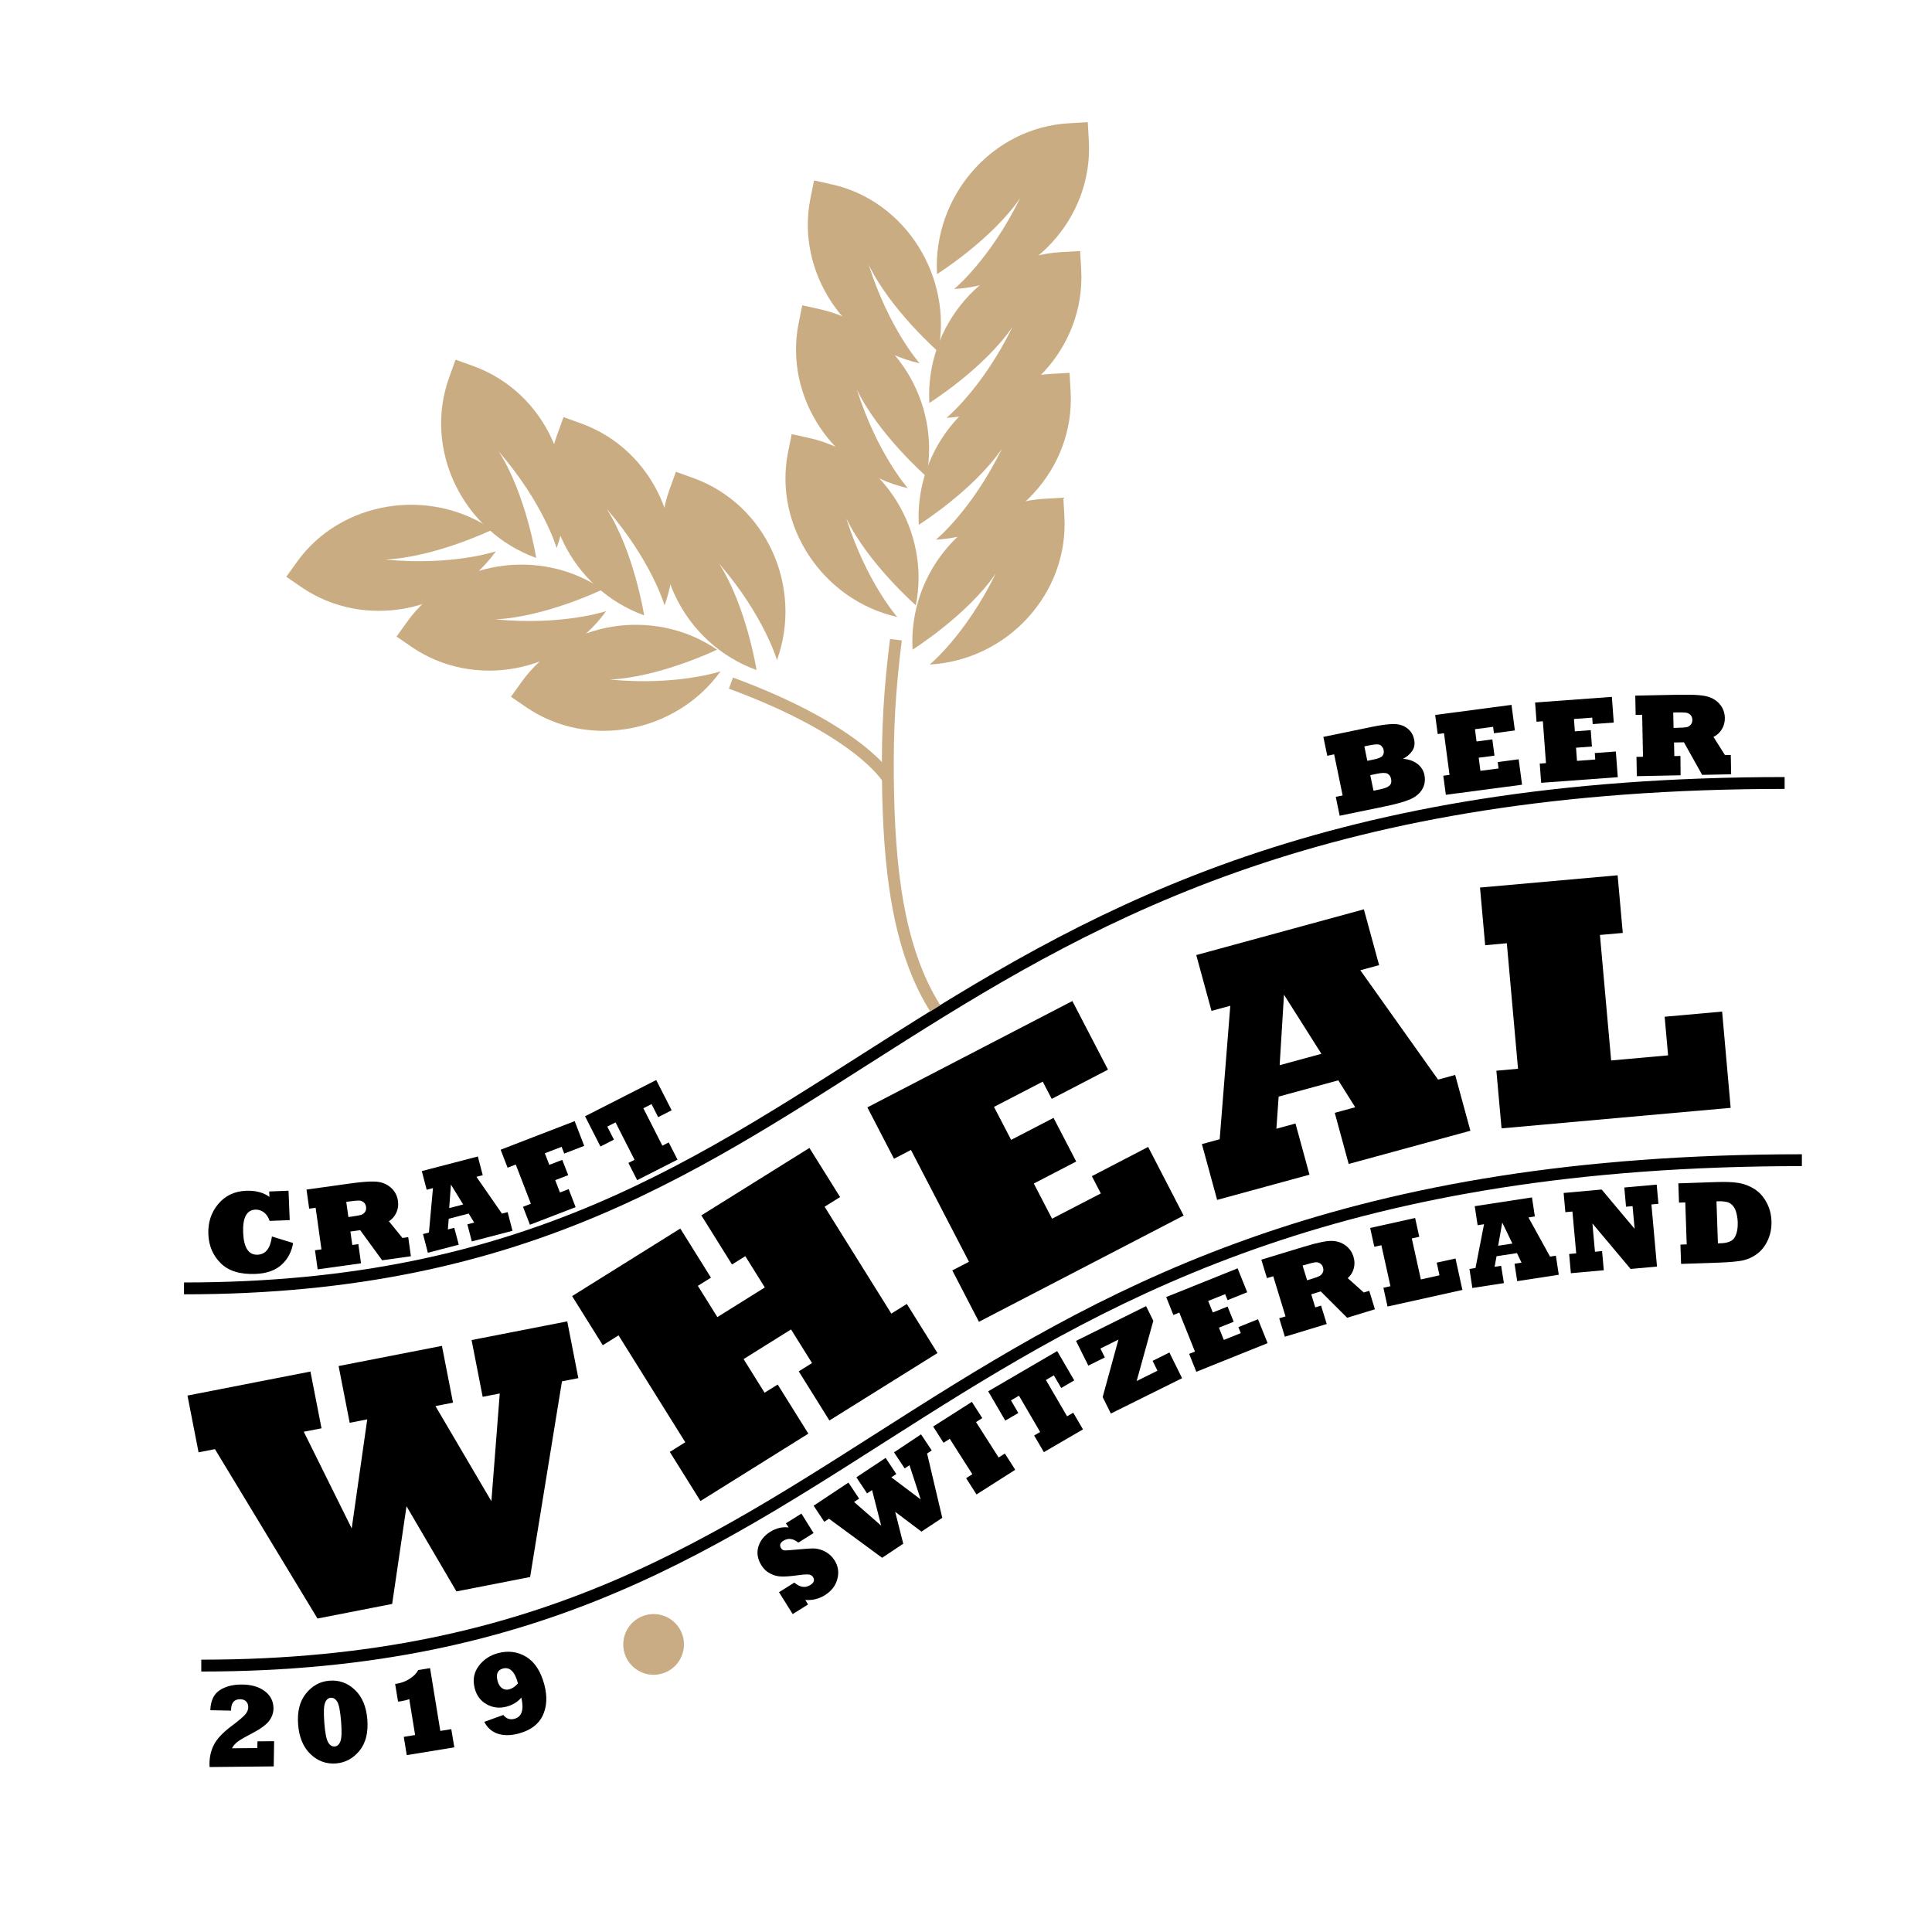 <?xml version="1.0" encoding="UTF-8" standalone="no"?>
<!-- Generator: Adobe Illustrator 21.0.0, SVG Export Plug-In . SVG Version: 6.00 Build 0)  -->

<svg
   xmlns:dc="http://purl.org/dc/elements/1.1/"
   xmlns:cc="http://creativecommons.org/ns#"
   xmlns:rdf="http://www.w3.org/1999/02/22-rdf-syntax-ns#"
   xmlns:svg="http://www.w3.org/2000/svg"
   xmlns="http://www.w3.org/2000/svg"
   xmlns:sodipodi="http://sodipodi.sourceforge.net/DTD/sodipodi-0.dtd"
   xmlns:inkscape="http://www.inkscape.org/namespaces/inkscape"
   version="1.1"
   id="Layer_1"
   x="0px"
   y="0px"
   viewBox="0 0 1000 1000"
   xml:space="preserve"
   sodipodi:docname="4w.svg"
   width="1000"
   height="1000"
   inkscape:version="0.92.4 (5da689c313, 2019-01-14)"><defs
   id="defs29805" /><sodipodi:namedview
   pagecolor="#ffffff"
   bordercolor="#666666"
   borderopacity="1"
   objecttolerance="10"
   gridtolerance="10"
   guidetolerance="10"
   inkscape:pageopacity="0"
   inkscape:pageshadow="2"
   inkscape:window-width="1920"
   inkscape:window-height="1017"
   id="namedview29803"
   showgrid="false"
   inkscape:zoom="0.32"
   inkscape:cx="548.9375"
   inkscape:cy="614.13421"
   inkscape:window-x="-8"
   inkscape:window-y="-8"
   inkscape:window-maximized="1"
   inkscape:current-layer="Layer_1" />
<style
   type="text/css"
   id="style2">
	.st0{fill:#FFFFFF;}
	.st1{fill:none;stroke:#C9AC83;stroke-width:20;stroke-miterlimit:10;}
	.st2{fill:none;stroke:#000000;stroke-width:15;stroke-miterlimit:10;}
	.st3{fill:#CAAC83;stroke:#000000;stroke-width:25;stroke-miterlimit:10;stroke-opacity:0;}
	.st4{fill:#C9AC83;}
	.st5{fill:#998265;}
	.st6{fill:none;stroke:#C9AC83;stroke-width:150;stroke-miterlimit:10;}
	.st7{fill:#F2F2F2;}
	.st8{fill:none;stroke:#000000;stroke-width:40;stroke-miterlimit:10;}
	.st9{fill:#FFFFFF;stroke:#FFFFFF;stroke-width:40;stroke-miterlimit:10;}
	.st10{fill:none;stroke:#000000;stroke-width:20;stroke-miterlimit:10;}
	.st11{fill:none;stroke:#FFFFFF;stroke-width:20;stroke-miterlimit:10;}
	.st12{fill:#CAAC83;}
	.st13{opacity:0;fill:none;stroke:#000000;stroke-width:25;stroke-miterlimit:10;}
</style>
























































































































































































<rect
   x="-5.95"
   y="-5.65"
   class="st0"
   width="1021.35"
   height="1021.35"
   id="rect954"
   style="fill:#ffffff;stroke-width:0.307" />
<path
   class="st10"
   d="M 916.537,657.264"
   id="path956"
   inkscape:connector-curvature="0"
   style="fill:none;stroke:#000000;stroke-width:6.139;stroke-miterlimit:10" />
<path
   class="st10"
   d="M 53.656,657.264"
   id="path958"
   inkscape:connector-curvature="0"
   style="fill:none;stroke:#000000;stroke-width:6.139;stroke-miterlimit:10" />
<path
   class="st10"
   d="m 95.246,666.871 c 357.669,0 357.608,-261.599 828.473,-261.599"
   id="path960"
   inkscape:connector-curvature="0"
   style="fill:none;stroke:#000000;stroke-width:6.139;stroke-miterlimit:10" />
<path
   class="st10"
   d="m 104.178,862.111 c 357.669,0 357.608,-261.599 828.473,-261.599"
   id="path962"
   inkscape:connector-curvature="0"
   style="fill:none;stroke:#000000;stroke-width:6.139;stroke-miterlimit:10" />
<g
   id="g974"
   transform="matrix(0.307,0,0,0.307,-82.775,-3546.459)">
	<path
   d="m 930.8,14256.2 -125.9,24.6 -172.9,-285.6 -27.6,5.4 -18.7,-95.7 207.3,-40.5 18.7,95.7 -29.9,5.8 80.8,163 26.2,-183.9 -29.6,5.8 -18.7,-95.7 174.2,-34 18.7,95.7 -29.6,5.8 94.3,160.4 14.1,-181.6 -28.8,5.6 -18.7,-95.7 161.3,-31.5 18.7,95.7 -27.6,5.4 -53.7,329.9 -124.2,24.3 -84.2,-143.6 z"
   id="path964"
   inkscape:connector-curvature="0" />
	<path
   d="m 1632.5,13969.1 -181.9,113.6 -51.7,-82.8 26.1,-16.3 -112.5,-180.2 -26.6,16.6 -51.7,-82.8 182.4,-113.9 51.7,82.8 -22.1,13.8 32.9,52.7 80,-50 -32.9,-52.7 -22.4,14 -51.7,-82.8 182.2,-113.7 51.7,82.8 -26.1,16.3 112.5,180.2 26.1,-16.3 51.7,82.8 -182.2,113.7 -51.7,-82.8 22.4,-14 -35.4,-56.7 -80,50 35.4,56.7 22.1,-13.8 z"
   id="path966"
   inkscape:connector-curvature="0" />
	<path
   d="m 2265.2,13601.4 -345.1,179.1 -44.9,-86.6 28.1,-14.6 -97.8,-188.5 -28.6,14.8 -44.9,-86.6 345.6,-179.3 60.1,115.7 -94.9,49.3 -15.1,-29.1 -82.2,42.6 28.9,55.6 71.5,-37.1 38.2,73.6 -71.5,37.1 30.8,59.3 82.2,-42.6 -15.1,-29.1 94.9,-49.3 z"
   id="path968"
   inkscape:connector-curvature="0" />
	<path
   d="m 2477.4,13532.5 -155.7,42.5 -25.7,-94.1 30,-8.2 17.9,-225 -31.7,8.6 -25.7,-94.1 282.6,-77.1 25.7,94.1 -31.7,8.6 131.1,184.4 28.8,-7.9 25.7,94.1 -205.2,56 -23.5,-86.2 34.5,-9.4 -28.5,-45.4 -100.6,27.4 -3.8,54.2 32.2,-8.8 z m -43,-303.5 -7.3,118.9 70.4,-19.2 z"
   id="path970"
   inkscape:connector-curvature="0" />
	<path
   d="m 3187.5,13419.8 -386.3,34.6 -8.7,-97.2 36.5,-3.3 -18.9,-211.6 -36.5,3.3 -8.7,-97.2 232,-20.7 8.7,97.2 -38.5,3.4 18.9,211.6 96,-8.6 -5.8,-65.1 96.9,-8.7 z"
   id="path972"
   inkscape:connector-curvature="0" />
</g>
<g
   id="g1006"
   transform="matrix(0.307,0,0,0.307,-82.775,-3546.459)">
	<path
   d="m 703.7,14487.9 28.1,-0.3 -0.7,42.5 -108.1,1.1 c -0.2,-2.7 -0.2,-4.1 -0.2,-4.2 -0.1,-12.6 2.5,-24 7.9,-34.1 2.7,-5.2 6.6,-10.3 11.5,-15.4 4.9,-5.1 10.9,-10.3 17.9,-15.5 11.9,-9 19.5,-15.4 23,-19.4 3.4,-4.1 5.1,-8.2 5.1,-12.3 0,-4 -1.2,-7.2 -3.6,-9.7 -2.4,-2.5 -5.9,-3.8 -10.6,-3.7 -10,0.1 -15,6.5 -14.8,19.2 l -35,-0.7 c 0.6,-15.6 5.6,-26.7 15.2,-33.3 9.6,-6.5 21.8,-9.9 36.6,-10 16.1,-0.2 29.3,3.4 39.4,10.7 10.1,7.4 15.2,17.1 15.3,29.1 0.1,7.7 -2.4,14.9 -7.4,21.6 -5.1,6.6 -15,13.8 -29.6,21.4 -11.8,6.1 -19.7,10.7 -23.7,13.8 -4.1,3.2 -7.2,6.9 -9.3,10.9 l 42.8,-0.4 z"
   id="path976"
   inkscape:connector-curvature="0" />
	<path
   d="m 772.3,14460 c -1.8,-22.1 2.6,-39.7 13.2,-52.8 10.5,-13.1 23.7,-20.3 39.5,-21.6 16.5,-1.3 30.8,3.9 43.1,15.6 12.2,11.7 19.1,28.2 20.8,49.5 1.8,22.4 -2.6,40 -13.2,53 -10.6,13 -23.8,20.1 -39.5,21.4 -16.4,1.3 -30.7,-3.9 -43,-15.6 -12.2,-11.7 -19.2,-28.2 -20.9,-49.5 z m 44.1,-3.5 c 1.3,16.9 3.5,27.9 6.4,32.9 2.9,5.1 6.7,7.4 11.1,7.1 4.5,-0.4 7.8,-3.4 9.8,-9.1 2,-5.6 2.3,-16.6 1,-33.1 -1.4,-17.1 -3.5,-28.2 -6.4,-33.1 -3,-4.9 -6.7,-7.1 -11,-6.8 -4.3,0.3 -7.5,3.1 -9.6,8.4 -2.2,5.3 -2.6,16.5 -1.3,33.7 z"
   id="path978"
   inkscape:connector-curvature="0" />
	<path
   d="m 1035.6,14498 -80.2,13.1 -5,-30.8 19.1,-3.1 -9.9,-60.6 c -3.3,1.5 -8,2.7 -14,3.7 -1.9,0.3 -3.6,0.5 -4.9,0.5 l -4.9,-29.7 c 0.8,-0.1 1.6,-0.2 2.4,-0.3 8.4,-1.4 16,-4.3 22.6,-8.7 6.8,-4.5 11.4,-9.3 13.8,-14.4 l 20.1,-3.3 17.3,105.9 18.5,-3 z"
   id="path980"
   inkscape:connector-curvature="0" />
	<path
   d="m 1086.1,14455 32.1,-11.6 c 4.9,6.3 11.1,8.5 18.7,6.5 12.5,-3.3 16.4,-15.2 11.7,-35.8 -6.3,7.4 -14.6,12.5 -25.1,15.3 -11.8,3.1 -22.8,1.8 -33,-3.8 -10.4,-5.7 -17.2,-14.6 -20.4,-26.7 -3.8,-14.4 -1.6,-27 6.6,-38 8.1,-10.9 19.1,-18.2 32.8,-21.8 17.2,-4.5 33,-2.4 47.4,6.3 14.4,8.9 24.5,24.5 30.5,47 5.2,19.8 4.3,37.1 -2.8,52.1 -7.1,14.9 -20.7,24.9 -40.9,30.3 -12.8,3.4 -24.3,3.5 -34.3,0.4 -10.3,-3.3 -18,-10 -23.3,-20.2 z m 56.8,-64.8 c -5.2,-19.8 -13.7,-28.2 -25.3,-25.1 -9.1,2.4 -12.1,9.3 -9.1,20.8 1.5,5.9 4.1,10 7.6,12.3 3.5,2.5 7.4,3.2 11.8,2.1 5.5,-1.5 10.5,-4.9 15,-10.1 z"
   id="path982"
   inkscape:connector-curvature="0" />
	<path
   d="m 1632,14257.1 -25.9,16.2 -23.1,-36.9 25.9,-16.2 c 9.4,8.1 18.3,9.5 26.9,4.1 6.2,-3.9 7.7,-8.3 4.6,-13.3 -1.6,-2.6 -4,-4.1 -7.3,-4.4 -3.5,-0.4 -10,0 -19.5,1.4 -12,1.6 -21.2,2.3 -27.6,1.9 -5.9,-0.2 -11.9,-1.9 -17.9,-5 -6,-3.1 -10.9,-7.6 -14.6,-13.6 -6.7,-10.7 -8.4,-21.2 -5.3,-31.6 3.1,-10.3 9.8,-18.7 19.9,-25 10.1,-6.3 20.5,-8.8 31.1,-7.4 l -4.5,-7.1 26.1,-16.3 20.5,32.8 -25.7,16.1 c -8.8,-7.1 -17.2,-8.1 -25.2,-3.1 -5.6,3.5 -6.9,7.7 -3.9,12.5 1.4,2.3 3.3,3.6 5.7,3.7 2.3,0.2 9,-0.2 20,-1.3 14.8,-1.4 25,-2.1 30.4,-1.9 2.7,0.1 5.8,0.6 9.3,1.6 3.4,1 6.6,2.3 9.4,3.9 6.4,3.5 11.6,8.4 15.5,14.7 6,9.7 7.6,20.1 4.6,31.2 -2.9,11.3 -9.9,20.3 -20.8,27.2 -10.2,6.4 -21.2,9.1 -33.2,8.2 z"
   id="path984"
   inkscape:connector-curvature="0" />
	<path
   d="m 1792.5,14154.7 -35.6,23.7 -89.7,-65.9 -7.8,5.2 -18,-27.1 58.7,-39 18,27.1 -8.5,5.6 45.7,39.9 -15.4,-60 -8.4,5.6 -18,-27.1 49.3,-32.7 18,27.1 -8.4,5.6 49.5,37.3 -18.9,-57.7 -8.1,5.4 -18,-27.1 45.6,-30.3 18,27.1 -7.8,5.2 25.6,108.4 -35.1,23.3 -44.3,-33.4 z"
   id="path986"
   inkscape:connector-curvature="0" />
	<path
   d="m 1981.3,14030 -65.3,41.6 -17.5,-27.4 10.5,-6.7 -38.1,-59.7 -10.5,6.7 -17.5,-27.4 65.3,-41.6 17.5,27.4 -10.5,6.7 38.1,59.7 10.5,-6.7 z"
   id="path988"
   inkscape:connector-curvature="0" />
	<path
   d="m 2095.5,13961.9 -65.9,38.4 -16.4,-28.1 10.1,-5.9 -35.7,-61.2 -13.5,7.9 12.4,21.3 -22,12.8 -28.8,-49.4 116.3,-67.8 28.8,49.4 -22,12.8 -12.4,-21.3 -13.4,7.8 35.7,61.2 10.4,-6 z"
   id="path990"
   inkscape:connector-curvature="0" />
	<path
   d="m 2262.6,13875.6 -120.1,59.6 -13.8,-27.8 26.6,-96.9 -30.4,15.1 7.5,15 -27.9,13.8 -20.7,-41.7 118.1,-58.6 12.2,24.7 -28.1,101.6 35.1,-17.4 -8.2,-16.6 28.3,-14.1 z"
   id="path992"
   inkscape:connector-curvature="0" />
	<path
   d="m 2406.8,13816.5 -120.2,48.3 -12.1,-30.2 9.8,-3.9 -26.4,-65.7 -10,4 -12.1,-30.2 120.4,-48.4 16.2,40.3 -33.1,13.3 -4.1,-10.1 -28.6,11.5 7.8,19.4 24.9,-10 10.3,25.6 -24.9,10 8.3,20.7 28.6,-11.5 -4.1,-10.1 33.1,-13.3 z"
   id="path994"
   inkscape:connector-curvature="0" />
	<path
   d="m 2506.5,13784.2 -70.6,21.5 -9.5,-31.1 10.6,-3.2 -20.7,-67.7 -10.6,3.2 -9.5,-31.1 70.6,-21.5 c 6.4,-1.9 12.3,-3.6 17.8,-5.1 5.5,-1.4 10.2,-2.5 14.2,-3.3 4,-0.8 7.7,-1.3 11.1,-1.6 9.7,-0.8 18.3,1.1 26,5.9 7.7,4.9 13,11.8 15.7,20.7 2.1,6.7 2.2,13.4 0.4,19.9 -1.8,6.5 -5.2,11.9 -10.1,16.1 l 27,24.2 9.3,-2.8 9.5,31.1 -46.8,14.3 -44.5,-44.4 -16,4.9 6.7,22 9.8,-3 z m -40.7,-98.5 7.6,24.8 5.6,-1.7 c 7.3,-2.2 12.3,-4 14.7,-5.2 2.7,-1.3 4.7,-3.3 6,-5.9 1.3,-2.5 1.5,-5.5 0.5,-8.8 -1,-3.4 -2.8,-5.7 -5.3,-7.1 -2.6,-1.5 -5.4,-2 -8.5,-1.5 -3,0.4 -8.3,1.8 -15.9,4.1 z"
   id="path996"
   inkscape:connector-curvature="0" />
	<path
   d="m 2735.2,13726.8 -126.2,28 -7,-31.7 11.9,-2.6 -15.3,-69.1 -11.9,2.6 -7,-31.7 75.8,-16.8 7,31.7 -12.6,2.8 15.3,69.1 31.4,-7 -4.7,-21.3 31.7,-7 z"
   id="path998"
   inkscape:connector-curvature="0" />
	<path
   d="m 2805.2,13715.3 -53.2,8.2 -4.9,-32.1 10.2,-1.6 14.4,-73.8 -10.8,1.7 -4.9,-32.1 96.5,-14.8 4.9,32.1 -10.8,1.7 36.4,66 9.8,-1.5 4.9,32.1 -70.1,10.8 -4.5,-29.4 11.8,-1.8 -7.7,-16.1 -34.4,5.3 -3.3,17.8 11,-1.7 z m -2.8,-102.1 -6.9,39.1 24,-3.7 z"
   id="path1000"
   inkscape:connector-curvature="0" />
	<path
   d="m 2973.6,13693.6 -55.5,5 -2.9,-32.4 11.9,-1.1 -6.4,-70.5 -11.9,1.1 -2.9,-32.4 64.1,-5.8 55.6,66.3 -3.5,-38.3 -11,1 -2.9,-32.4 54.6,-4.9 2.9,32.4 -11.8,1.1 9.4,104.7 -44.5,4 -64.4,-76.7 4.3,47.7 12,-1.1 z"
   id="path1002"
   inkscape:connector-curvature="0" />
	<path
   d="m 3167,13680.8 -63.1,2.1 -1.1,-32.5 10.6,-0.4 -2.4,-70.8 -10.6,0.4 -1.1,-32.5 65,-2.2 c 14.8,-0.5 27,0 36.4,1.5 9.5,1.5 18.5,5 27,10.3 8.5,5.5 15.2,13 20.3,22.6 2.5,4.6 4.5,9.6 5.9,14.9 1.4,5.3 2.2,10.9 2.4,16.7 0.4,11.8 -1.8,22.6 -6.4,32.5 -4.6,9.8 -10.7,17.4 -18.1,22.8 -7.2,5.4 -15.3,9 -24.1,10.9 -8.7,1.8 -22.3,3 -40.7,3.7 z m -3.4,-103.3 2.4,70.8 5,-0.2 c 12.4,-0.4 20.3,-4 23.8,-10.7 3.4,-6.7 5,-15 4.6,-25 -0.2,-6 -1.2,-11.9 -2.9,-17.7 -1.8,-5.8 -4.8,-10.2 -9,-13.3 -4.1,-3.1 -11.4,-4.4 -21.8,-4.1 z"
   id="path1004"
   inkscape:connector-curvature="0" />
</g>
<g
   id="g1026"
   transform="matrix(0.307,0,0,0.307,-82.775,-3546.459)">
	<path
   d="m 728.1,13636.7 35.7,11 c -2.4,14.6 -8.8,26.8 -19.2,36.4 -10.5,9.7 -25.3,15 -44.3,15.7 -26,1 -45.5,-5 -58.6,-18.1 -13.1,-13 -20,-29.3 -20.8,-48.8 -0.8,-19.6 4.7,-36.6 16.5,-50.8 11.8,-14.2 27.5,-21.7 47.1,-22.5 15.9,-0.6 29.1,2.8 39.4,10.3 l -0.4,-9.1 32.6,-1.3 2,49.6 -33.9,1.3 c -2,-6.1 -5.2,-10.9 -9.5,-14.3 -4.3,-3.3 -9.1,-4.9 -14.5,-4.7 -14.7,0.6 -21.6,13.5 -20.6,38.8 1,25.4 9.1,37.8 24.3,37.2 13.6,-0.5 21.6,-10.8 24.2,-30.7 z"
   id="path1008"
   inkscape:connector-curvature="0" />
	<path
   d="m 878.3,13681.9 -73.1,10.2 -4.5,-32.2 10.9,-1.5 -9.8,-70.1 -10.9,1.5 -4.5,-32.2 73.1,-10.2 c 6.6,-0.9 12.7,-1.7 18.3,-2.2 5.6,-0.6 10.5,-0.9 14.5,-1.1 4.1,-0.1 7.8,-0.1 11.3,0.1 9.7,0.7 17.9,4 24.7,9.8 6.9,6 11,13.6 12.3,22.9 1,7 0.1,13.5 -2.8,19.7 -2.8,6.1 -7,10.9 -12.5,14.4 l 22.9,28.2 9.7,-1.4 4.5,32.2 -48.5,6.8 -37,-50.8 -16.5,2.3 3.2,22.7 10.2,-1.4 z m -24.9,-103.6 3.6,25.6 5.8,-0.8 c 7.6,-1.1 12.7,-2 15.4,-2.8 2.8,-0.9 5.1,-2.5 6.8,-4.9 1.7,-2.3 2.3,-5.2 1.8,-8.6 -0.5,-3.5 -1.9,-6.1 -4.2,-7.9 -2.3,-1.8 -5,-2.8 -8.2,-2.8 -3,0 -8.5,0.5 -16.3,1.6 z"
   id="path1010"
   inkscape:connector-curvature="0" />
	<path
   d="m 1043.1,13650.5 -52.1,13.6 -8.2,-31.5 10,-2.6 6.8,-74.9 -10.6,2.8 -8.2,-31.5 94.5,-24.6 8.2,31.5 -10.6,2.8 43,62 9.6,-2.5 8.2,31.5 -68.6,17.9 -7.5,-28.8 11.5,-3 -9.3,-15.2 -33.6,8.8 -1.5,18 10.8,-2.8 z m -13.2,-101.3 -2.9,39.6 23.5,-6.1 z"
   id="path1012"
   inkscape:connector-curvature="0" />
	<path
   d="m 1240.1,13587.2 -77,29.7 -11.7,-30.3 13.3,-5.1 -25.5,-66.1 -13.8,5.3 -11.7,-30.3 124.8,-48.2 16.1,41.7 -33.7,13 -4.4,-11.4 -28.3,10.9 7.5,19.5 21.9,-8.4 10,25.8 -21.9,8.4 8,20.8 14.7,-5.7 z"
   id="path1014"
   inkscape:connector-curvature="0" />
	<path
   d="m 1411.9,13507.1 -68,34.6 -14.8,-29 10.4,-5.3 -32.1,-63.1 -13.9,7.1 11.2,22 -22.7,11.6 -26,-51 120,-61.1 26,51 -22.7,11.6 -11.2,-22 -13.8,7 32.1,63.1 10.7,-5.5 z"
   id="path1016"
   inkscape:connector-curvature="0" />
	<path
   d="m 2603.6,12911.8 -75.3,15.5 -6.6,-31.8 11.6,-2.4 -14.3,-69.3 -11.6,2.4 -6.6,-31.8 81.3,-16.8 c 15.9,-3.3 28.5,-4.9 37.6,-4.9 9,0.1 16.5,2.5 22.6,7.2 6.1,4.8 10,11 11.5,18.8 1.6,7.5 0.5,14 -3.3,19.4 -3.8,5.6 -9,10 -15.4,13.2 10,0.9 18.1,3.7 24.3,8.6 6.3,4.9 10.3,11.1 11.8,18.6 1.8,8.9 0.5,17.1 -3.9,24.5 -4.5,7.4 -11.5,13 -21.1,17 -9.4,3.9 -23.6,7.9 -42.6,11.8 z m -33.7,-101.4 5,24.3 11.4,-2.3 c 7.7,-1.6 12.6,-3.8 14.5,-6.5 1.8,-2.7 2.4,-5.9 1.6,-9.5 -0.6,-3.1 -2.3,-5.7 -4.9,-7.8 -2.6,-2.1 -8.6,-2.1 -18.1,-0.2 z m 10,48.5 5.4,26.2 11.6,-2.4 c 7.4,-1.5 12.5,-3.6 15.4,-6.2 2.8,-2.6 3.7,-6.3 2.7,-11.1 -0.9,-4.5 -3.1,-7.6 -6.4,-9.2 -3.3,-1.5 -9.1,-1.4 -17.3,0.3 z"
   id="path1018"
   inkscape:connector-curvature="0" />
	<path
   d="m 2835.8,12875 -128.5,17 -4.3,-32.2 10.5,-1.4 -9.3,-70.2 -10.6,1.4 -4.3,-32.2 128.7,-17 5.7,43.1 -35.3,4.7 -1.4,-10.8 -30.6,4 2.7,20.7 26.6,-3.5 3.6,27.4 -26.6,3.5 2.9,22.1 30.6,-4 -1.4,-10.8 35.3,-4.7 z"
   id="path1020"
   inkscape:connector-curvature="0" />
	<path
   d="m 2997.2,12862.3 -129.2,9.5 -2.4,-32.4 10.5,-0.8 -5.2,-70.6 -10.7,0.8 -2.4,-32.4 129.4,-9.5 3.2,43.3 -35.5,2.6 -0.8,-10.9 -30.8,2.3 1.5,20.8 26.8,-2 2,27.6 -26.8,2 1.6,22.2 30.8,-2.3 -0.8,-10.9 35.5,-2.6 z"
   id="path1022"
   inkscape:connector-curvature="0" />
	<path
   d="m 3103.1,12859.1 -73.8,1.5 -0.6,-32.5 11,-0.2 -1.4,-70.8 -11,0.2 -0.6,-32.5 73.8,-1.5 c 6.6,-0.1 12.8,-0.1 18.5,0 5.7,0.1 10.5,0.3 14.6,0.7 4,0.3 7.8,0.8 11.2,1.5 9.5,1.8 17.3,6.1 23.4,12.7 6.1,6.8 9.3,14.9 9.5,24.2 0.1,7 -1.6,13.4 -5.1,19.2 -3.5,5.7 -8.2,10 -14.1,12.8 l 19.4,30.7 9.8,-0.2 0.6,32.5 -48.9,1 -30.7,-54.9 -16.7,0.3 0.5,22.9 10.3,-0.2 z m -12.4,-105.8 0.5,25.9 5.9,-0.1 c 7.7,-0.2 12.9,-0.5 15.6,-1 2.9,-0.5 5.4,-1.9 7.3,-4.1 2,-2.1 2.9,-4.8 2.9,-8.4 -0.1,-3.5 -1.1,-6.3 -3.2,-8.3 -2.1,-2.1 -4.7,-3.4 -7.8,-3.8 -3,-0.4 -8.5,-0.5 -16.4,-0.4 z"
   id="path1024"
   inkscape:connector-curvature="0" />
</g>
<circle
   class="st4"
   cx="338.306"
   cy="851.153"
   r="15.715"
   id="circle1028"
   style="fill:#c9ac83;stroke-width:0.307" />
<g
   id="g1066"
   transform="matrix(0.307,0,0,0.307,-82.775,-3546.459)">
	<path
   class="st1"
   d="m 1780.1,12630.5 c -10.7,85.3 -14.4,152 -13.5,234.1 1.6,146.9 15.8,285.9 79.9,387.5"
   id="path1030"
   inkscape:connector-curvature="0"
   style="fill:none;stroke:#c9ac83;stroke-width:20;stroke-miterlimit:10" />
	<path
   class="st2"
   d="M 1449.5,12736.5"
   id="path1032"
   inkscape:connector-curvature="0"
   style="fill:none;stroke:#000000;stroke-width:15;stroke-miterlimit:10" />
	<path
   class="st1"
   d="m 1502,12703.7 c 218.1,80.4 264.6,160.9 264.6,160.9"
   id="path1034"
   inkscape:connector-curvature="0"
   style="fill:none;stroke:#c9ac83;stroke-width:20;stroke-miterlimit:10" />
	<g
   id="g1050">
		<path
   class="st3"
   d="m 1851.4,12144.8 c 0,0 -81,-71 -117.3,-146.8 34.6,108.9 86,166.5 86,166.5 -124.6,-27.9 -209.2,-152.8 -184.1,-278 l 6.1,-30.3 30.2,6.7 c 124.5,27.8 204.2,156.7 179.1,281.9 z"
   id="path1036"
   inkscape:connector-curvature="0"
   style="fill:#caac83;stroke:#000000;stroke-width:25;stroke-miterlimit:10;stroke-opacity:0" />
		<path
   class="st3"
   d="m 1831.5,12355.3 c 0,0 -81,-71 -117.3,-146.8 34.6,108.9 86,166.5 86,166.5 -124.6,-27.9 -209.2,-152.8 -184.1,-278 l 6.1,-30.3 30.2,6.7 c 124.5,27.9 204.2,156.8 179.1,281.9 z"
   id="path1038"
   inkscape:connector-curvature="0"
   style="fill:#caac83;stroke:#000000;stroke-width:25;stroke-miterlimit:10;stroke-opacity:0" />
		<path
   class="st3"
   d="m 1813.7,12572.5 c 0,0 -81,-71 -117.3,-146.8 34.6,108.9 86,166.5 86,166.5 -124.6,-27.9 -209.2,-152.8 -184.1,-278 l 6.1,-30.3 30.2,6.7 c 124.5,27.9 204.2,156.7 179.1,281.9 z"
   id="path1040"
   inkscape:connector-curvature="0"
   style="fill:#caac83;stroke:#000000;stroke-width:25;stroke-miterlimit:10;stroke-opacity:0" />
		<path
   class="st3"
   d="m 1849.4,12014.2 c 0,0 92.4,-58.1 140.3,-128.5 -50.9,104 -111.4,153.6 -111.4,153.6 130.4,-7.3 234.4,-119.2 227.1,-249.7 l -1.8,-31.6 -31.6,1.8 c -130.4,7.3 -229.9,123.9 -222.6,254.4 z"
   id="path1042"
   inkscape:connector-curvature="0"
   style="fill:#caac83;stroke:#000000;stroke-width:25;stroke-miterlimit:10;stroke-opacity:0" />
		<path
   class="st3"
   d="m 1836.5,12231.4 c 0,0 92.4,-58.1 140.3,-128.5 -50.9,104 -111.4,153.6 -111.4,153.6 130.4,-7.3 234.4,-119.2 227.1,-249.7 l -1.8,-31.6 -31.6,1.8 c -130.4,7.3 -229.9,123.9 -222.6,254.4 z"
   id="path1044"
   inkscape:connector-curvature="0"
   style="fill:#caac83;stroke:#000000;stroke-width:25;stroke-miterlimit:10;stroke-opacity:0" />
		<path
   class="st3"
   d="m 1818.7,12436.8 c 0,0 92.4,-58.1 140.3,-128.5 -50.9,104 -111.4,153.6 -111.4,153.6 130.4,-7.3 234.4,-119.2 227.1,-249.7 l -1.8,-31.6 -31.6,1.8 c -130.3,7.3 -229.9,123.9 -222.6,254.4 z"
   id="path1046"
   inkscape:connector-curvature="0"
   style="fill:#caac83;stroke:#000000;stroke-width:25;stroke-miterlimit:10;stroke-opacity:0" />
		<path
   class="st3"
   d="m 1808.2,12647.3 c 0,0 92.4,-58.1 140.3,-128.5 -50.9,104 -111.4,153.6 -111.4,153.6 130.4,-7.3 234.4,-119.2 227.1,-249.7 l -1.8,-31.6 -31.6,1.8 c -130.4,7.3 -230,124 -222.6,254.4 z"
   id="path1048"
   inkscape:connector-curvature="0"
   style="fill:#caac83;stroke:#000000;stroke-width:25;stroke-miterlimit:10;stroke-opacity:0" />
	</g>
	<g
   id="g1064">
		<path
   class="st3"
   d="m 1099.8,12445 c 0,0 -97,46.7 -181,50.4 113.7,10.9 186.9,-13.9 186.9,-13.9 -74.5,103.7 -222.6,132.6 -327.9,60.4 l -25.5,-17.5 18,-25.1 c 74.4,-103.7 224.2,-126.5 329.5,-54.3 z"
   id="path1052"
   inkscape:connector-curvature="0"
   style="fill:#caac83;stroke:#000000;stroke-width:25;stroke-miterlimit:10;stroke-opacity:0" />
		<path
   class="st3"
   d="m 1285.7,12545.8 c 0,0 -97,46.7 -181,50.4 113.7,10.9 186.9,-13.9 186.9,-13.9 -74.5,103.7 -222.6,132.6 -327.9,60.4 l -25.5,-17.5 18,-25.1 c 74.4,-103.6 224.2,-126.4 329.5,-54.3 z"
   id="path1054"
   inkscape:connector-curvature="0"
   style="fill:#caac83;stroke:#000000;stroke-width:25;stroke-miterlimit:10;stroke-opacity:0" />
		<path
   class="st3"
   d="m 1478.6,12647.3 c 0,0 -97,46.7 -181,50.4 113.7,10.9 186.9,-13.9 186.9,-13.9 -74.5,103.7 -222.6,132.6 -327.9,60.4 l -25.5,-17.5 18,-25.1 c 74.4,-103.6 224.2,-126.5 329.5,-54.3 z"
   id="path1056"
   inkscape:connector-curvature="0"
   style="fill:#caac83;stroke:#000000;stroke-width:25;stroke-miterlimit:10;stroke-opacity:0" />
		<path
   class="st3"
   d="m 1173.7,12492.7 c 0,0 -17.2,-107.8 -63.2,-179.5 75.8,87.6 97.6,162.7 97.6,162.7 44.4,-122.9 -17.8,-262.4 -140.7,-306.8 l -29.7,-10.7 -10.7,29.7 c -44.5,122.9 23.8,260.2 146.7,304.6 z"
   id="path1058"
   inkscape:connector-curvature="0"
   style="fill:#caac83;stroke:#000000;stroke-width:25;stroke-miterlimit:10;stroke-opacity:0" />
		<path
   class="st3"
   d="m 1355.7,12589.5 c 0,0 -17.2,-107.8 -63.2,-179.5 75.8,87.6 97.6,162.7 97.6,162.7 44.4,-122.9 -17.8,-262.4 -140.7,-306.8 l -29.7,-10.7 -10.7,29.7 c -44.5,122.9 23.8,260.2 146.7,304.6 z"
   id="path1060"
   inkscape:connector-curvature="0"
   style="fill:#caac83;stroke:#000000;stroke-width:25;stroke-miterlimit:10;stroke-opacity:0" />
		<path
   class="st3"
   d="m 1545.2,12681.7 c 0,0 -17.2,-107.8 -63.2,-179.5 75.8,87.6 97.6,162.7 97.6,162.7 44.4,-122.9 -17.8,-262.4 -140.7,-306.8 l -29.7,-10.7 -10.7,29.7 c -44.5,122.9 23.8,260.2 146.7,304.6 z"
   id="path1062"
   inkscape:connector-curvature="0"
   style="fill:#caac83;stroke:#000000;stroke-width:25;stroke-miterlimit:10;stroke-opacity:0" />
	</g>
</g>









































































































































































































































</svg>